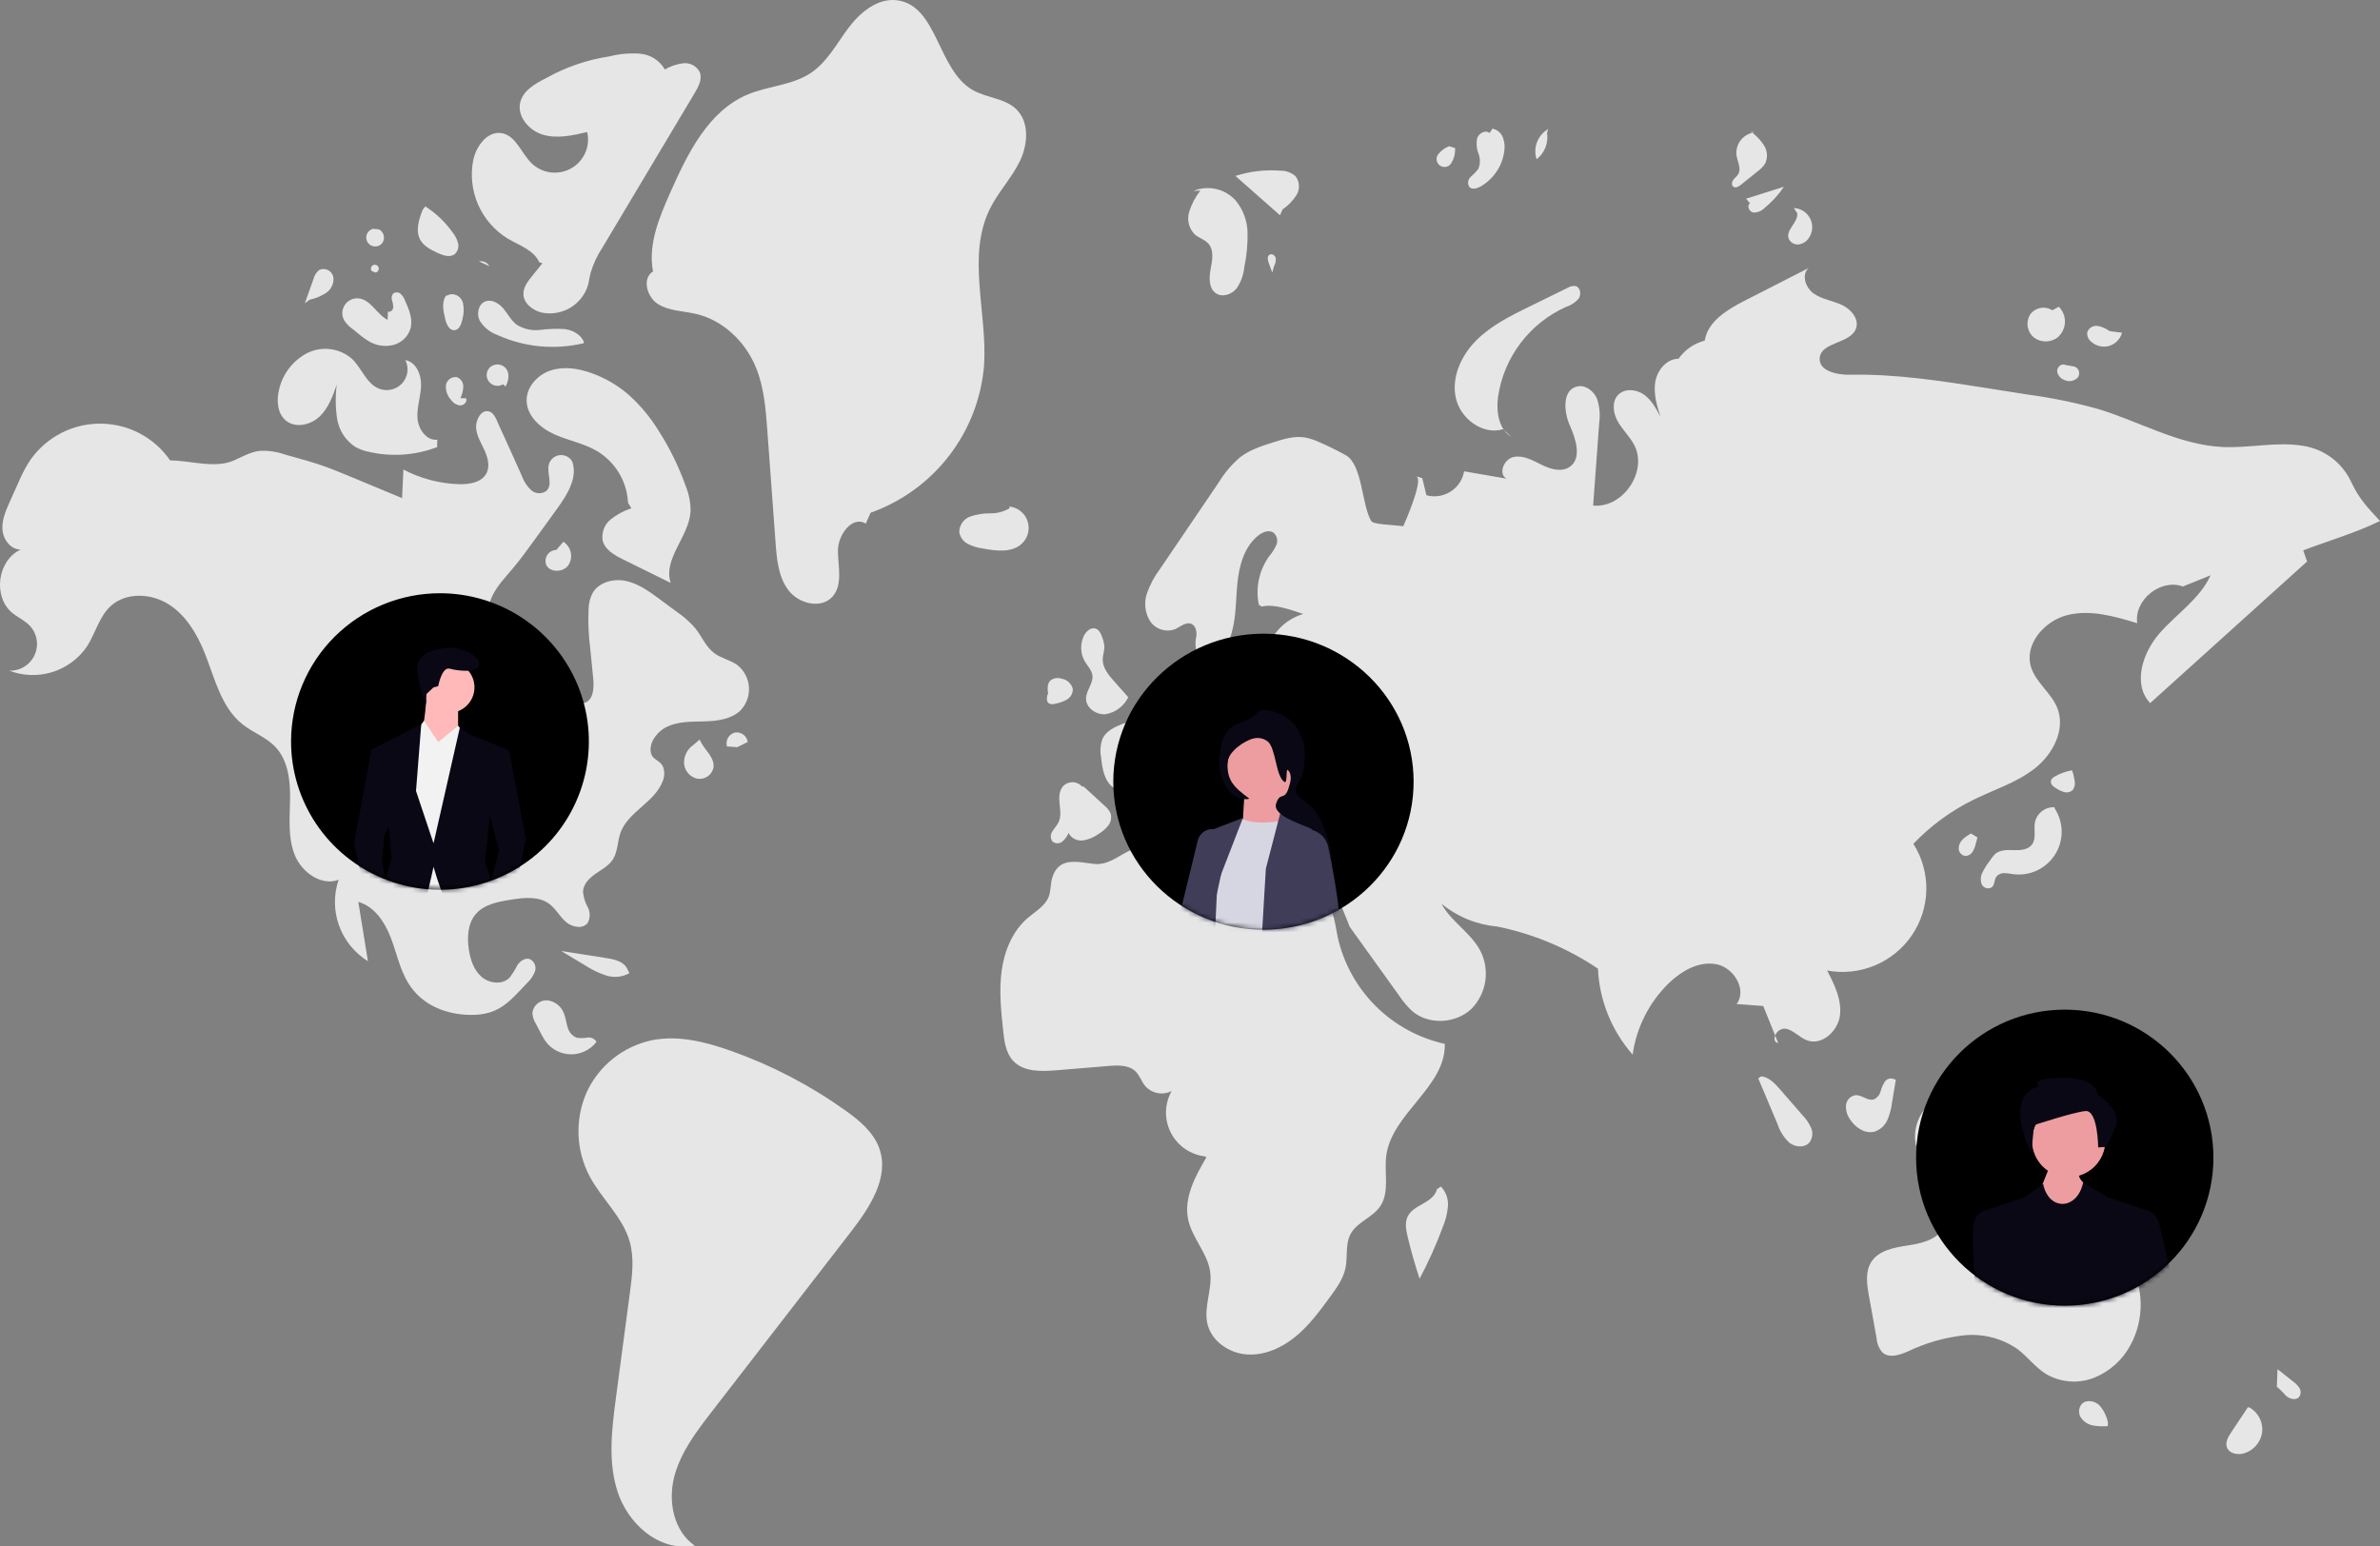<svg width="494" height="321" viewBox="0 0 494 321" fill="none" xmlns="http://www.w3.org/2000/svg">
<rect x="0" y="0" width="494" height="321" fill="#808080" stroke="none"/>
<g clip-path="url(#clip0_50_3)">
<path d="M205.501 43.28C207.229 39.811 209.997 36.932 211.688 33.445C213.379 29.958 213.708 25.29 210.89 22.621C208.498 20.355 204.749 20.323 201.888 18.681C194.598 14.499 194.606 1.215 186.274 0.067C182.221 -0.491 178.554 2.535 176.105 5.798C173.655 9.062 171.703 12.868 168.306 15.138C164.46 17.708 159.488 17.82 155.218 19.605C147.03 23.027 142.737 31.826 139.148 39.914C136.835 45.123 134.47 50.743 135.543 56.337C133.211 57.782 134.25 61.668 136.578 63.119C138.906 64.571 141.829 64.539 144.501 65.167C150.117 66.489 154.719 70.943 156.9 76.263C158.6 80.41 158.947 84.964 159.275 89.431L160.982 112.688C161.235 116.137 161.567 119.802 163.676 122.55C165.785 125.298 170.351 126.45 172.72 123.922C174.985 121.507 173.965 117.682 173.92 114.378C173.874 111.073 176.874 106.959 179.703 108.687L180.701 106.433C187.162 104.13 192.82 100.021 196.998 94.599C201.175 89.177 203.694 82.671 204.254 75.86C204.974 64.888 200.589 53.126 205.501 43.28Z" fill="#E6E6E6"/>
<path d="M212.102 112.843C212.727 112.258 213.17 111.507 213.379 110.678C213.589 109.85 213.556 108.98 213.285 108.169C213.013 107.359 212.515 106.643 211.849 106.106C211.182 105.568 210.375 105.232 209.523 105.136L209.533 105.508C208.317 106.216 206.93 106.578 205.522 106.558C204.118 106.536 202.722 106.756 201.394 107.209C200.734 107.448 200.162 107.88 199.754 108.449C199.345 109.018 199.119 109.696 199.105 110.395C199.182 110.931 199.388 111.441 199.705 111.881C200.022 112.32 200.442 112.677 200.927 112.921C201.901 113.399 202.948 113.716 204.024 113.858C206.802 114.378 210.049 114.772 212.102 112.843Z" fill="#E6E6E6"/>
<path d="M266.215 43.464C267.378 42.677 268.365 41.66 269.115 40.476C269.479 39.877 269.651 39.182 269.611 38.484C269.571 37.785 269.319 37.115 268.89 36.561C268.015 35.806 266.889 35.401 265.73 35.425C262.585 35.191 259.425 35.563 256.421 36.518L265.674 44.681L266.215 43.464Z" fill="#E6E6E6"/>
<path d="M250.789 50.541C252.036 51.911 251.638 54.036 251.283 55.852C250.928 57.667 250.885 59.935 252.456 60.925C253.813 61.785 255.722 61.083 256.714 59.823C257.602 58.48 258.143 56.939 258.29 55.337C258.779 53.008 258.999 50.631 258.948 48.252C258.889 45.856 258.039 43.546 256.531 41.678C255.461 40.462 254.035 39.611 252.454 39.243C250.873 38.875 249.216 39.01 247.715 39.627L249.148 39.556C248.106 40.888 247.316 42.398 246.817 44.011C246.578 44.821 246.561 45.681 246.768 46.5C246.975 47.319 247.399 48.068 247.995 48.669C248.848 49.401 250.032 49.709 250.789 50.541Z" fill="#E6E6E6"/>
<path d="M321.106 27.561L321.36 26.78C320.294 27.393 319.472 28.353 319.032 29.498C318.592 30.643 318.561 31.904 318.943 33.069C319.763 32.425 320.395 31.576 320.776 30.607C321.156 29.639 321.27 28.588 321.106 27.561Z" fill="#E6E6E6"/>
<path d="M307.253 38.743C308.61 37.978 309.768 36.907 310.635 35.616C311.501 34.325 312.051 32.849 312.242 31.308C312.388 30.35 312.277 29.371 311.919 28.47C311.735 28.022 311.442 27.627 311.068 27.319C310.694 27.011 310.248 26.8 309.772 26.705L309.192 27.614C308.36 26.901 306.962 27.634 306.612 28.671C306.386 29.747 306.48 30.865 306.882 31.889C307.284 32.919 307.266 34.064 306.832 35.081C306.364 35.679 305.838 36.23 305.261 36.724C304.979 36.98 304.795 37.325 304.74 37.7C304.686 38.075 304.764 38.458 304.961 38.783C305.505 39.405 306.528 39.144 307.253 38.743Z" fill="#E6E6E6"/>
<path d="M301.348 33.661C301.846 32.771 302.081 31.76 302.027 30.742L300.757 30.346C299.945 30.673 299.225 31.192 298.659 31.857C298.487 32.028 298.355 32.236 298.273 32.464C298.191 32.692 298.16 32.936 298.184 33.177C298.207 33.419 298.284 33.652 298.409 33.86C298.534 34.069 298.703 34.247 298.905 34.383C299.107 34.518 299.337 34.608 299.577 34.644C299.818 34.681 300.064 34.664 300.298 34.596C300.531 34.527 300.747 34.407 300.928 34.245C301.11 34.084 301.254 33.884 301.349 33.661H301.348Z" fill="#E6E6E6"/>
<path d="M363.382 27.268C363.497 27.364 363.611 27.462 363.726 27.559C363.827 27.538 363.923 27.498 364.026 27.487L363.382 27.268Z" fill="#E6E6E6"/>
<path d="M361.348 38.358L364.844 35.543C365.463 35.106 365.991 34.554 366.397 33.917C366.675 33.313 366.795 32.65 366.746 31.988C366.697 31.326 366.48 30.687 366.116 30.131C365.471 29.145 364.663 28.276 363.726 27.559C362.697 27.801 361.793 28.411 361.185 29.273C360.577 30.134 360.308 31.188 360.428 32.234C360.639 33.565 361.477 34.988 360.793 36.15C360.526 36.602 360.067 36.91 359.76 37.336C359.453 37.761 359.353 38.442 359.775 38.753C360.244 39.101 360.894 38.724 361.348 38.358Z" fill="#E6E6E6"/>
<path d="M363.897 44.103C364.33 44.127 364.763 44.057 365.167 43.899C365.571 43.741 365.936 43.498 366.237 43.187C367.794 41.916 369.157 40.425 370.282 38.763L362.419 41.242L363.236 42.194C362.507 42.666 363.046 43.941 363.897 44.103Z" fill="#E6E6E6"/>
<path d="M371.245 49.477C371.405 49.884 371.695 50.228 372.07 50.456C372.444 50.683 372.884 50.783 373.32 50.739C373.755 50.681 374.173 50.529 374.542 50.293C374.912 50.058 375.225 49.744 375.46 49.375C375.859 48.79 376.093 48.109 376.139 47.404C376.185 46.698 376.041 45.993 375.721 45.362C375.401 44.73 374.918 44.195 374.321 43.812C373.725 43.429 373.036 43.212 372.326 43.182L373.05 44.283C373.235 46.163 370.668 47.678 371.245 49.477Z" fill="#E6E6E6"/>
<path d="M422.166 70.063C422.875 70.59 423.737 70.873 424.621 70.871C425.506 70.869 426.366 70.581 427.072 70.051C427.531 69.662 427.903 69.182 428.166 68.642C428.43 68.103 428.578 67.515 428.603 66.916C428.627 66.316 428.527 65.718 428.309 65.159C428.091 64.6 427.759 64.092 427.334 63.666L425.995 64.41C425.252 63.935 424.353 63.765 423.487 63.937C422.622 64.108 421.856 64.607 421.352 65.328C420.9 66.085 420.734 66.977 420.883 67.845C421.032 68.713 421.487 69.499 422.166 70.063Z" fill="#E6E6E6"/>
<path d="M437.737 71.818C438.389 71.629 438.982 71.277 439.458 70.795C439.934 70.314 440.279 69.718 440.458 69.066L437.854 68.725C437.13 68.181 436.287 67.814 435.393 67.655C434.945 67.588 434.488 67.677 434.098 67.906C433.708 68.135 433.408 68.491 433.25 68.913C433.195 69.273 433.233 69.64 433.361 69.981C433.488 70.322 433.702 70.624 433.98 70.859C434.471 71.326 435.075 71.659 435.733 71.827C436.39 71.995 437.08 71.992 437.737 71.818V71.818Z" fill="#E6E6E6"/>
<path d="M426.987 77.002C427.032 77.424 427.198 77.824 427.464 78.155C427.729 78.487 428.084 78.736 428.487 78.874C428.927 79.082 429.42 79.154 429.901 79.08C430.382 79.005 430.83 78.789 431.186 78.458C431.344 78.282 431.456 78.07 431.515 77.842C431.573 77.613 431.576 77.374 431.523 77.144C431.471 76.914 431.363 76.699 431.211 76.519C431.058 76.338 430.864 76.197 430.646 76.106L428.694 75.752C427.938 75.36 426.974 76.154 426.987 77.002Z" fill="#E6E6E6"/>
<path d="M313.709 90.667L312.198 89.293C312.6 89.851 313.115 90.319 313.709 90.667Z" fill="#E6E6E6"/>
<path d="M302.168 82.578C303.098 86.88 307.751 90.382 311.975 89.092L312.198 89.294C310.853 87.462 310.625 84.747 310.939 82.392C311.523 78.352 313.118 74.522 315.58 71.258C318.041 67.993 321.288 65.398 325.022 63.712C326.045 63.394 326.959 62.801 327.665 61.998C328.266 61.122 328.042 59.618 327.005 59.37C326.442 59.306 325.873 59.436 325.395 59.739L317.545 63.586C313.579 65.529 309.536 67.528 306.422 70.649C303.308 73.771 301.238 78.277 302.168 82.578Z" fill="#E6E6E6"/>
<path d="M175.453 230.484C168.139 225.271 160.128 221.102 151.653 218.101C146.444 216.257 140.847 214.85 135.422 215.897C132.446 216.51 129.657 217.813 127.282 219.701C124.906 221.589 123.012 224.008 121.752 226.762C120.539 229.536 119.968 232.546 120.082 235.569C120.197 238.593 120.994 241.552 122.414 244.227C124.916 248.896 129.251 252.615 130.7 257.707C131.677 261.14 131.214 264.796 130.743 268.333L127.861 290.021C126.987 296.603 126.133 303.452 128.227 309.755C130.321 316.058 136.292 321.614 142.927 320.946L144.241 320.848C139.853 317.877 138.625 311.725 139.929 306.604C141.233 301.483 144.552 297.141 147.79 292.954L176.616 255.685C180.504 250.659 184.615 244.447 182.54 238.448C181.361 235.038 178.398 232.584 175.453 230.484Z" fill="#E6E6E6"/>
<path d="M109.969 199.08C108.996 198.752 107.968 199.481 107.396 200.331C106.934 201.243 106.39 202.113 105.773 202.929C104.276 204.465 101.548 204.158 99.934 202.745C98.319 201.332 97.62 199.146 97.306 197.03C96.931 194.49 97.093 191.655 98.777 189.71C100.511 187.708 103.361 187.171 105.983 186.755C108.692 186.325 111.726 185.967 113.944 187.572C115.342 188.583 116.157 190.214 117.451 191.353C118.746 192.491 121.049 192.923 122.024 191.503C122.279 190.999 122.408 190.442 122.4 189.878C122.391 189.314 122.246 188.761 121.977 188.265C121.429 187.277 121.1 186.184 121.01 185.059C121.076 183.498 122.335 182.257 123.623 181.365C124.912 180.472 126.367 179.702 127.212 178.386C128.252 176.766 128.142 174.68 128.786 172.868C130.347 168.483 135.919 166.533 137.541 162.17C137.932 161.253 137.976 160.225 137.665 159.277C136.986 157.54 135.149 157.881 135.037 155.757C134.929 153.726 136.631 151.733 138.361 150.885C140.746 149.718 143.525 149.81 146.183 149.739C148.84 149.668 151.702 149.316 153.65 147.518C154.281 146.87 154.768 146.097 155.078 145.249C155.389 144.401 155.516 143.497 155.451 142.597C155.386 141.697 155.132 140.82 154.703 140.025C154.275 139.229 153.683 138.533 152.966 137.981C151.512 136.982 149.676 136.634 148.262 135.581C146.5 134.269 145.67 132.084 144.295 130.372C143.154 129.068 141.849 127.917 140.411 126.947L136.88 124.339C134.752 122.767 132.539 121.155 129.95 120.595C127.361 120.034 124.278 120.827 122.981 123.128C122.47 124.153 122.19 125.277 122.163 126.422C122.045 129.116 122.158 131.816 122.5 134.491L123.141 140.952C123.333 142.882 123.127 145.427 121.245 145.929C117.069 147.04 118.478 140.89 117.553 139.01C116.133 136.127 109.622 134.743 106.838 133.541C105.099 132.791 103.264 131.963 102.214 130.392C100.907 128.437 101.175 125.776 102.2 123.661C103.226 121.546 104.895 119.824 106.412 118.026C107.958 116.193 109.366 114.249 110.773 112.307L115.666 105.551C117.758 102.663 119.957 99.138 118.769 95.781C118.512 95.332 118.127 94.968 117.662 94.735C117.198 94.503 116.676 94.412 116.16 94.474C115.644 94.536 115.158 94.748 114.763 95.083C114.367 95.419 114.08 95.864 113.937 96.361C113.416 98.174 114.806 100.489 113.477 101.833C113.021 102.198 112.452 102.391 111.867 102.38C111.283 102.369 110.721 102.153 110.28 101.771C109.418 100.98 108.762 99.993 108.366 98.894C106.756 95.33 105.187 91.746 103.534 88.203C103.011 87.082 102.466 85.165 100.88 85.353C99.506 85.517 98.764 87.512 98.811 88.671C98.881 90.356 99.816 91.862 100.531 93.391C101.245 94.919 101.745 96.755 100.963 98.249C99.969 100.141 97.452 100.566 95.308 100.504C91.268 100.382 87.309 99.342 83.735 97.463C83.641 99.44 83.548 101.417 83.455 103.395L74.92 99.838L73.262 99.147C70.862 98.147 68.459 97.145 65.988 96.333C64.585 95.872 63.164 95.473 61.742 95.074L59.15 94.347C57.445 93.745 55.637 93.488 53.831 93.591C51.933 93.828 50.241 94.843 48.485 95.601C44.57 97.294 39.506 95.591 35.31 95.561C33.646 93.142 31.399 91.177 28.774 89.845C26.15 88.514 23.233 87.859 20.289 87.94C17.345 88.021 14.468 88.836 11.922 90.31C9.376 91.784 7.242 93.87 5.715 96.377C4.977 97.648 4.32 98.963 3.748 100.315L2.04 104.125C1.205 105.988 0.351 107.952 0.515 109.985C0.68 112.019 2.243 114.097 4.295 114.079C-0.538 116.257 -1.543 123.88 2.56 127.229C3.696 128.155 5.09 128.762 6.112 129.809C6.884 130.603 7.4 131.608 7.595 132.696C7.789 133.784 7.653 134.905 7.203 135.915C6.754 136.925 6.011 137.778 5.071 138.366C4.131 138.953 3.036 139.247 1.927 139.211C4.79 140.312 7.944 140.415 10.873 139.501C13.802 138.588 16.334 136.712 18.054 134.181C19.808 131.446 20.571 128.029 22.958 125.819C26.119 122.892 31.34 123.119 34.985 125.421C38.631 127.723 40.937 131.641 42.524 135.638C44.602 140.877 45.933 146.862 50.362 150.366C52.503 152.06 55.215 153.013 57.108 154.979C59.804 157.778 60.27 162.004 60.209 165.882C60.149 169.76 59.729 173.783 61.148 177.395C62.567 181.007 66.634 183.978 70.282 182.618C69.237 185.705 69.269 189.053 70.374 192.12C71.478 195.186 73.59 197.792 76.367 199.514L74.373 187.203C77.685 188.132 79.832 191.33 81.071 194.525C82.311 197.72 82.966 201.177 84.763 204.098C87.593 208.698 92.717 210.68 97.929 210.663C103.56 210.644 105.698 207.971 109.408 204.034C110.154 203.362 110.72 202.516 111.055 201.573C111.206 201.097 111.179 200.582 110.98 200.124C110.78 199.666 110.422 199.295 109.969 199.08Z" fill="#E6E6E6"/>
<path d="M125.914 198.875L116.471 197.4L121.421 200.363C122.797 201.275 124.292 201.992 125.865 202.495C126.654 202.743 127.486 202.825 128.308 202.739C129.131 202.653 129.927 202.399 130.647 201.994L130.244 201.227C129.611 199.627 127.618 199.142 125.914 198.875Z" fill="#E6E6E6"/>
<path d="M123.775 216.294L123.797 216.239C123.607 215.925 123.326 215.675 122.992 215.52C122.657 215.366 122.284 215.314 121.92 215.373C121.195 215.502 120.454 215.514 119.725 215.409C119.262 215.228 118.849 214.94 118.521 214.569C118.192 214.197 117.958 213.753 117.838 213.273C117.525 212.336 117.432 211.333 117.076 210.411C116.819 209.682 116.364 209.038 115.763 208.55C115.162 208.061 114.437 207.747 113.668 207.643C112.896 207.581 112.131 207.824 111.538 208.32C110.945 208.815 110.572 209.523 110.499 210.291C110.56 211.081 110.812 211.844 111.234 212.516L112.252 214.467C112.539 215.049 112.869 215.61 113.239 216.144C113.84 216.969 114.626 217.642 115.534 218.111C116.442 218.58 117.448 218.832 118.471 218.847C119.494 218.861 120.506 218.638 121.428 218.195C122.349 217.751 123.153 217.1 123.778 216.293L123.775 216.294Z" fill="#E6E6E6"/>
<path d="M105.394 49.53C107.79 50.937 110.791 51.907 111.93 54.434L112.587 54.645L110.437 57.305C109.552 58.4 108.621 59.621 108.642 61.027C108.67 62.964 110.541 64.424 112.432 64.881C114.449 65.294 116.548 64.947 118.322 63.905C120.097 62.864 121.419 61.204 122.033 59.246C122.258 58.43 122.351 57.583 122.548 56.76C123.122 54.807 123.99 52.952 125.121 51.257L144.213 19.277C145.005 17.949 145.822 16.361 145.226 14.935C144.908 14.332 144.416 13.838 143.813 13.516C143.21 13.194 142.524 13.059 141.843 13.128C140.485 13.293 139.175 13.732 137.993 14.418C137.468 13.5 136.727 12.722 135.834 12.152C134.94 11.582 133.921 11.236 132.864 11.144C130.75 10.982 128.623 11.166 126.569 11.69C121.928 12.387 117.453 13.918 113.362 16.207C111.124 17.334 108.661 18.727 108.011 21.137C107.213 24.104 109.787 27.128 112.751 27.98C115.714 28.833 118.878 28.117 121.878 27.399C122.217 28.847 122.075 30.365 121.475 31.726C120.874 33.087 119.847 34.218 118.546 34.949C117.246 35.68 115.743 35.971 114.262 35.78C112.782 35.589 111.403 34.925 110.333 33.887C108.183 31.803 107.13 28.184 104.178 27.646C101.235 27.11 98.896 30.235 98.246 33.143C97.611 36.274 97.956 39.525 99.234 42.455C100.512 45.386 102.662 47.856 105.394 49.532V49.53Z" fill="#E6E6E6"/>
<path d="M142.304 100.825C140.886 96.848 139.023 93.043 136.749 89.481C135.028 86.663 132.902 84.112 130.44 81.906C128.19 79.971 125.603 78.462 122.807 77.454C120.091 76.477 117.072 75.994 114.329 76.885C111.585 77.776 109.251 80.315 109.307 83.188C109.369 86.364 112.159 88.848 115.069 90.153C117.978 91.459 121.213 92.026 123.955 93.647C125.822 94.774 127.381 96.34 128.497 98.207C129.613 100.075 130.251 102.186 130.355 104.357L131.046 105.495C129.481 106.011 128.02 106.802 126.734 107.83C126.098 108.353 125.611 109.034 125.323 109.805C125.036 110.575 124.958 111.408 125.097 112.218C125.576 114.141 127.548 115.245 129.332 116.125L139.219 121C137.541 116.018 143.035 111.382 143.339 106.136C143.351 104.313 142.999 102.506 142.302 100.82L142.304 100.825Z" fill="#E6E6E6"/>
<path d="M59.435 87.374C61.434 88.92 64.508 88.196 66.339 86.457C68.171 84.717 69.063 82.242 69.895 79.861C69.591 82.217 69.62 84.604 69.981 86.952C70.168 88.126 70.599 89.249 71.245 90.249C71.891 91.248 72.739 92.104 73.734 92.761C74.638 93.253 75.612 93.606 76.623 93.805C81.322 94.87 86.234 94.521 90.733 92.802L90.773 91.27C88.513 91.527 86.803 89.058 86.653 86.798C86.504 84.538 87.328 82.321 87.401 80.057C87.474 77.792 86.377 75.147 84.138 74.745C84.53 75.528 84.673 76.412 84.548 77.278C84.423 78.144 84.036 78.952 83.438 79.594C82.841 80.236 82.061 80.682 81.203 80.871C80.344 81.061 79.448 80.987 78.634 80.657C76.042 79.608 75.102 76.464 73.099 74.52C71.862 73.424 70.326 72.717 68.686 72.487C67.046 72.257 65.375 72.516 63.882 73.229C62.408 73.978 61.115 75.037 60.092 76.332C59.069 77.627 58.341 79.128 57.957 80.731C57.348 83.059 57.528 85.9 59.435 87.374Z" fill="#E6E6E6"/>
<path d="M121.136 71.241L121.228 71.091C120.673 69.487 118.94 68.546 117.251 68.307C115.549 68.195 113.84 68.252 112.149 68.475C110.442 68.695 108.712 68.316 107.256 67.402C106.094 66.537 105.432 65.176 104.502 64.066C103.573 62.955 102.069 62.043 100.719 62.574C99.258 63.148 98.868 65.188 99.577 66.584C100.412 67.923 101.671 68.948 103.156 69.495C108.783 72.066 115.114 72.681 121.133 71.241H121.136Z" fill="#E6E6E6"/>
<path d="M101.93 76.052C101.464 76.393 101.148 76.9 101.048 77.468C100.949 78.036 101.074 78.62 101.396 79.098C101.719 79.577 102.215 79.912 102.78 80.035C103.346 80.159 103.937 80.059 104.431 79.759L104.925 80.243C105.581 79.076 105.85 77.508 105.012 76.461C104.639 76.027 104.119 75.746 103.55 75.67C102.981 75.594 102.405 75.731 101.931 76.052L101.93 76.052Z" fill="#E6E6E6"/>
<path d="M96.161 80.245C96.168 79.828 96.049 79.417 95.817 79.069C95.586 78.72 95.254 78.45 94.865 78.292C94.6 78.247 94.329 78.256 94.068 78.318C93.807 78.38 93.561 78.493 93.345 78.653C93.129 78.812 92.948 79.013 92.812 79.243C92.677 79.474 92.589 79.729 92.555 79.995C92.514 80.535 92.586 81.078 92.765 81.589C92.944 82.101 93.226 82.571 93.595 82.969C93.81 83.29 94.09 83.562 94.418 83.767C94.746 83.972 95.114 84.106 95.497 84.159C96.27 84.184 97.058 83.38 96.744 82.676L95.564 82.653C95.928 81.9 96.131 81.08 96.162 80.245H96.161Z" fill="#E6E6E6"/>
<path d="M73.089 68.215L74.389 69.264C75.139 69.91 75.95 70.483 76.81 70.976C78.314 71.806 80.083 72.021 81.743 71.578C82.563 71.345 83.311 70.91 83.918 70.314C84.525 69.718 84.971 68.979 85.216 68.166C85.734 66.222 84.889 64.204 84.062 62.37C83.873 61.845 83.562 61.372 83.153 60.99C82.945 60.806 82.678 60.698 82.398 60.687C82.119 60.676 81.844 60.761 81.621 60.929C81.459 61.129 81.352 61.368 81.308 61.622C81.265 61.875 81.288 62.136 81.374 62.378C81.552 62.862 81.633 63.375 81.614 63.889C81.531 64.397 80.997 64.876 80.526 64.666L80.45 66.393C78.201 65.259 77.011 62.242 74.507 61.945C73.945 61.878 73.376 61.967 72.861 62.2C72.346 62.434 71.905 62.803 71.587 63.269C71.268 63.735 71.085 64.279 71.056 64.842C71.026 65.404 71.153 65.964 71.422 66.46C71.856 67.148 72.422 67.744 73.088 68.214L73.089 68.215Z" fill="#E6E6E6"/>
<path d="M67.731 60.76C68.251 60.405 68.663 59.913 68.921 59.34C69.178 58.766 69.272 58.133 69.191 57.51C69.129 57.208 69.001 56.924 68.816 56.677C68.63 56.43 68.393 56.227 68.12 56.082C67.847 55.937 67.545 55.853 67.236 55.838C66.927 55.822 66.618 55.874 66.332 55.99C65.689 56.469 65.238 57.159 65.058 57.938L63.279 62.933L64.276 62.211C65.509 61.947 66.681 61.455 67.732 60.76H67.731Z" fill="#E6E6E6"/>
<path d="M79.277 50.541C79.455 50.317 79.582 50.057 79.648 49.78C79.715 49.502 79.719 49.214 79.661 48.934C79.604 48.655 79.485 48.392 79.314 48.163C79.143 47.934 78.924 47.745 78.672 47.61L77.426 47.493C77.142 47.565 76.88 47.701 76.659 47.892C76.438 48.083 76.265 48.322 76.154 48.592C76.043 48.861 75.997 49.152 76.02 49.442C76.043 49.732 76.133 50.013 76.284 50.262C76.436 50.511 76.643 50.721 76.891 50.876C77.139 51.031 77.419 51.125 77.71 51.152C78.001 51.179 78.295 51.138 78.567 51.032C78.839 50.926 79.082 50.757 79.277 50.541Z" fill="#E6E6E6"/>
<path d="M90.743 52.455C91.905 53.008 93.377 53.537 94.389 52.742C94.688 52.472 94.911 52.128 95.035 51.745C95.158 51.362 95.178 50.953 95.093 50.56C94.911 49.775 94.56 49.039 94.065 48.404C92.518 46.192 90.552 44.303 88.278 42.841L87.716 43.568C86.931 45.596 86.173 47.968 87.268 49.851C88.007 51.119 89.414 51.824 90.743 52.455Z" fill="#E6E6E6"/>
<path d="M99.404 54.262L101.578 55.242C101.366 54.872 101.041 54.578 100.65 54.402C100.26 54.226 99.824 54.177 99.404 54.262Z" fill="#E6E6E6"/>
<path d="M93.545 61.074L92.517 61.411C91.644 62.84 92.024 64.668 92.429 66.292C92.686 67.319 93.24 68.581 94.302 68.535C95.335 68.489 95.791 67.244 95.99 66.232C96.299 65.135 96.332 63.978 96.087 62.865C95.947 62.314 95.614 61.831 95.148 61.502C94.682 61.174 94.114 61.022 93.545 61.074Z" fill="#E6E6E6"/>
<path d="M77.161 56.263L77.921 56.57C78.1 56.545 78.265 56.463 78.391 56.335C78.517 56.207 78.597 56.041 78.62 55.863C78.642 55.685 78.604 55.505 78.513 55.351C78.422 55.196 78.282 55.076 78.115 55.008C77.948 54.941 77.764 54.93 77.59 54.978C77.417 55.026 77.264 55.129 77.155 55.272C77.046 55.415 76.988 55.589 76.989 55.768C76.99 55.948 77.051 56.121 77.161 56.263Z" fill="#E6E6E6"/>
<path d="M115.487 114.141C115.119 114.149 114.758 114.245 114.434 114.42C114.111 114.596 113.834 114.845 113.627 115.149C113.42 115.452 113.289 115.8 113.245 116.165C113.201 116.529 113.244 116.898 113.373 117.242C114.119 118.839 116.69 118.849 117.833 117.5C118.125 117.117 118.335 116.677 118.449 116.209C118.562 115.741 118.577 115.255 118.492 114.78C118.408 114.306 118.225 113.855 117.956 113.455C117.687 113.055 117.338 112.714 116.93 112.455L115.487 114.141Z" fill="#E6E6E6"/>
<path d="M152.518 152.058C152.219 152.137 151.939 152.275 151.695 152.464C151.45 152.653 151.247 152.888 151.095 153.157C150.944 153.426 150.849 153.722 150.814 154.028C150.78 154.334 150.808 154.644 150.896 154.939L153.03 155.086L155.199 154.002C155.155 153.697 155.051 153.404 154.891 153.141C154.732 152.877 154.521 152.647 154.271 152.466C154.021 152.284 153.737 152.155 153.436 152.085C153.135 152.014 152.823 152.005 152.518 152.057L152.518 152.058Z" fill="#E6E6E6"/>
<path d="M143.842 154.686C143.231 155.118 142.741 155.697 142.417 156.37C142.093 157.043 141.946 157.786 141.991 158.531C142.06 159.273 142.365 159.975 142.862 160.533C143.358 161.092 144.02 161.479 144.752 161.638C145.491 161.753 146.246 161.584 146.864 161.166C147.483 160.748 147.919 160.112 148.085 159.386C148.446 157.188 146.073 155.577 145.22 153.519L143.842 154.686Z" fill="#E6E6E6"/>
<path d="M226.745 140.168C226.97 141.818 225.476 143.263 225.421 144.928C225.355 146.903 227.514 148.44 229.489 148.246C230.469 148.077 231.397 147.684 232.199 147.097C233.001 146.511 233.655 145.747 234.11 144.866L234.153 144.682L231.267 141.434C230.086 140.104 228.833 138.591 228.879 136.816C228.902 135.941 229.25 135.096 229.229 134.219C229.182 133.589 229.041 132.971 228.81 132.383C228.55 131.609 228.193 130.737 227.419 130.478C226.447 130.151 225.465 131.009 225.001 131.92C224.584 132.761 224.381 133.691 224.411 134.628C224.44 135.565 224.701 136.481 225.171 137.294C225.733 138.241 226.595 139.076 226.745 140.168Z" fill="#E6E6E6"/>
<path d="M217.676 145.974C217.886 146.087 218.119 146.154 218.357 146.169C218.596 146.184 218.835 146.148 219.058 146.063C219.915 145.917 220.739 145.619 221.49 145.183C221.862 144.959 222.168 144.641 222.376 144.261C222.584 143.881 222.687 143.453 222.675 143.02C222.545 142.475 222.256 141.981 221.844 141.6C221.432 141.219 220.915 140.969 220.36 140.88C219.975 140.745 219.562 140.707 219.158 140.768C218.754 140.83 218.372 140.989 218.045 141.232C217.328 141.902 217.413 143.038 217.551 144.007L217.4 144.259C217.27 144.857 217.182 145.601 217.676 145.974Z" fill="#E6E6E6"/>
<path d="M369.094 216.499L368.47 214.954C368.185 215.653 368.291 216.369 369.094 216.499Z" fill="#E6E6E6"/>
<path d="M494 108.135C491.33 105.251 489.695 103.588 488.009 100.013C487.091 98.041 485.697 96.326 483.952 95.021C482.207 93.716 480.164 92.862 478.006 92.534C472.467 91.625 466.806 93.064 461.199 92.776C452.219 92.314 444.12 87.518 435.521 84.902C430.705 83.56 425.802 82.554 420.845 81.891L412.278 80.54C402.916 79.065 393.495 77.59 384.02 77.783C381.288 77.84 377.478 77.022 377.7 74.309C377.972 70.941 384.057 71.383 385.229 68.211C385.954 66.249 384.22 64.189 382.319 63.301C380.418 62.414 378.223 62.147 376.497 60.956C374.772 59.764 373.826 57.003 375.413 55.633L362.225 62.364C358.571 64.229 354.488 66.656 353.842 70.694C351.64 71.273 349.713 72.606 348.399 74.459C345.927 74.472 343.983 76.835 343.575 79.263C343.167 81.692 343.908 84.149 344.642 86.5C343.745 84.789 342.79 83.014 341.212 81.897C339.633 80.781 337.224 80.569 335.877 81.955C334.494 83.378 334.817 85.765 335.795 87.489C336.774 89.213 338.277 90.605 339.2 92.358C342.083 97.836 336.858 105.547 330.678 104.937C331.092 99.281 331.507 93.625 331.922 87.969C332.183 86.229 332.035 84.453 331.49 82.779C330.815 81.16 329.089 79.83 327.371 80.213C324.282 80.9 324.546 85.406 325.828 88.285C327.11 91.166 328.394 95.171 325.771 96.935C324.076 98.074 321.78 97.37 319.952 96.461C318.123 95.552 316.167 94.433 314.168 94.856C312.169 95.279 310.912 98.323 312.678 99.348L303.891 97.828C303.746 98.686 303.422 99.505 302.939 100.231C302.456 100.956 301.826 101.573 301.089 102.042C300.352 102.51 299.524 102.819 298.66 102.949C297.795 103.079 296.913 103.026 296.07 102.796L295.206 99.236L293.92 98.88C295.266 99.253 293.161 104.901 291.273 109.217C288.736 108.921 285.029 108.864 284.608 108.14C282.583 104.674 282.823 96.418 279.301 94.468C277.536 93.49 275.725 92.599 273.87 91.795C272.895 91.333 271.866 90.996 270.806 90.793C268.646 90.454 266.466 91.121 264.38 91.781C261.916 92.56 259.394 93.369 257.353 94.95C255.611 96.455 254.117 98.224 252.927 100.191L240.84 118.002C239.64 119.587 238.695 121.349 238.041 123.225C237.733 124.157 237.63 125.145 237.74 126.121C237.85 127.096 238.171 128.037 238.679 128.878C239.215 129.703 240.014 130.324 240.948 130.641C241.881 130.959 242.895 130.954 243.825 130.629C244.993 130.125 246.163 128.985 247.32 129.511C248.196 129.91 248.415 131.057 248.323 132.012C248.1 132.948 248.083 133.92 248.272 134.862C248.799 136.349 250.826 136.866 252.271 136.223C253.677 135.459 254.73 134.181 255.209 132.659C256.602 129.102 256.46 125.167 256.806 121.364C257.153 117.562 258.197 113.496 261.207 111.131C262.108 110.424 263.433 109.914 264.36 110.586C264.708 110.901 264.948 111.315 265.048 111.772C265.147 112.228 265.101 112.705 264.916 113.134C264.528 113.983 264.022 114.774 263.414 115.484C262.385 116.925 261.665 118.561 261.299 120.291C260.933 122.02 260.928 123.807 261.285 125.538L261.902 125.917C264.247 125.311 267.391 126.397 270.508 127.438C268.246 128.107 266.254 129.471 264.816 131.335C261.214 136.368 258.607 141.13 251.48 141.07C249.79 141.056 248.114 140.723 246.423 140.719C244.716 140.614 243.035 141.172 241.733 142.275C240.451 143.524 240.055 145.427 238.955 146.84C237.514 148.699 235.104 149.455 232.903 150.298C231.295 150.913 229.6 151.747 228.86 153.298C228.396 154.569 228.289 155.943 228.552 157.27C228.799 159.618 229.238 162.288 231.239 163.555C231.987 163.944 232.805 164.181 233.646 164.251C234.487 164.322 235.333 164.226 236.136 163.968C238.217 163.464 240.252 162.515 242.389 162.656C245.745 162.879 248.508 166.086 248.542 169.433C248.559 171.128 248.062 173.072 249.19 174.341C250.251 175.534 252.353 175.321 253.449 174.164C253.959 173.548 254.31 172.817 254.472 172.035C254.633 171.253 254.599 170.444 254.374 169.678C253.908 168.151 253.19 166.713 252.251 165.42C253.368 165.132 254.55 165.237 255.597 165.719C256.644 166.201 257.491 167.029 257.994 168.062C258.74 169.711 258.499 171.612 258.735 173.408C258.971 175.203 260.069 177.192 261.882 177.296C262.475 177.312 263.055 177.122 263.521 176.757C263.988 176.392 264.312 175.877 264.436 175.3C264.455 174.39 264.405 173.48 264.287 172.578C264.349 171.69 264.75 170.859 265.407 170.256C266.065 169.653 266.929 169.323 267.823 169.334C267.271 170.349 267.091 171.523 267.315 172.656C267.538 173.788 268.15 174.808 269.046 175.54C270.426 176.603 272.249 176.84 273.968 177.138C275.687 177.435 277.52 177.904 278.629 179.245C280.476 181.477 278.216 182.483 277.863 184.374C277.431 186.695 279.379 190.123 280.127 192.343L290.438 206.706C291.206 207.871 292.111 208.939 293.134 209.888C296.528 212.79 302.121 212.503 305.375 209.448C306.953 207.859 307.978 205.808 308.299 203.596C308.619 201.384 308.219 199.128 307.157 197.159C305.147 193.514 301.162 191.26 299.196 187.589C302.471 190.288 306.492 191.935 310.726 192.31C318.219 193.826 325.337 196.798 331.674 201.057C331.972 207.649 334.512 213.944 338.877 218.909C339.662 213.283 342.296 208.075 346.368 204.097C349.017 201.525 352.635 199.452 356.268 200.144C359.901 200.836 362.657 205.448 360.46 208.411L365.984 208.82L368.461 214.953C368.608 214.523 368.889 214.152 369.264 213.893C369.638 213.634 370.086 213.502 370.541 213.515C372.265 213.774 373.474 215.37 375.114 215.96C378.204 217.072 381.509 213.994 381.909 210.745C382.308 207.497 380.756 204.362 379.249 201.455C382.58 202.07 386.017 201.704 389.142 200.402C392.267 199.101 394.942 196.921 396.842 194.129C398.741 191.337 399.781 188.054 399.836 184.682C399.89 181.31 398.955 177.996 397.146 175.145C400.73 171.398 404.947 168.307 409.605 166.013C413.916 163.892 418.631 162.437 422.398 159.462C426.166 156.488 428.808 151.323 426.995 146.889C425.715 143.755 422.504 141.631 421.543 138.387C420.152 133.691 424.378 128.834 429.152 127.661C433.925 126.488 438.91 127.93 443.613 129.361C442.89 124.543 448.499 120.027 453.079 121.738L458.834 119.418C456.613 124.299 451.792 127.406 448.249 131.441C444.706 135.476 442.595 142.048 446.297 145.942L462.213 131.579L478.861 116.555L478.066 114.23C483.324 112.244 488.978 110.601 494 108.135Z" fill="#E6E6E6"/>
<path d="M218.434 172.572C218.219 172.879 218.106 173.244 218.108 173.618C218.109 173.992 218.227 174.356 218.444 174.661C218.729 174.902 219.089 175.036 219.463 175.041C219.837 175.046 220.201 174.922 220.492 174.688C221.062 174.204 221.506 173.591 221.788 172.9C222.064 173.431 222.497 173.865 223.029 174.142C223.56 174.419 224.165 174.527 224.76 174.45C225.949 174.272 227.075 173.804 228.039 173.089C228.803 172.642 229.478 172.059 230.03 171.368C230.302 171.021 230.49 170.614 230.577 170.181C230.664 169.749 230.648 169.302 230.53 168.876C230.243 168.223 229.798 167.652 229.234 167.213L225.023 163.342L224.547 163.2C224.299 162.938 224.001 162.728 223.67 162.583C223.339 162.439 222.982 162.362 222.62 162.358C222.259 162.354 221.9 162.423 221.566 162.561C221.232 162.699 220.929 162.902 220.676 163.159C219.804 164.131 219.801 165.583 219.936 166.878C220.071 168.174 220.276 169.555 219.697 170.723C219.367 171.392 218.804 171.922 218.434 172.572Z" fill="#E6E6E6"/>
<path d="M299.884 216.676C294.429 215.466 289.435 212.727 285.493 208.782C281.551 204.837 278.826 199.851 277.639 194.413C277.122 191.847 276.888 189.044 275.171 187.059C273.511 185.139 270.799 184.445 268.254 184.445C265.709 184.445 263.2 185.029 260.663 185.187C256.22 185.462 251.516 184.294 248.341 181.192C246.837 179.723 245.699 177.857 243.943 176.698C241.582 175.14 238.45 175.141 235.763 176.022C232.767 177.005 230.369 179.695 227.093 179.324C223.687 178.939 219.738 177.74 218.403 182.207C218.018 183.493 218.149 184.903 217.662 186.154C216.912 188.083 214.919 189.169 213.342 190.517C210.168 193.23 208.48 197.352 207.911 201.479C207.342 205.605 207.783 209.797 208.22 213.939C208.457 216.173 208.77 218.577 210.311 220.219C212.46 222.506 216.066 222.418 219.198 222.16L230.122 221.261C232.085 221.1 234.322 221.032 235.72 222.413C236.557 223.242 236.912 224.441 237.648 225.359C238.31 226.14 239.217 226.675 240.223 226.877C241.23 227.079 242.275 226.936 243.189 226.471C242.449 227.784 242.047 229.259 242.016 230.764C241.986 232.27 242.329 233.759 243.016 235.101C243.702 236.443 244.71 237.596 245.95 238.457C247.191 239.318 248.625 239.862 250.127 240.039L250.408 240.215C248.076 244.191 245.656 248.655 246.624 253.157C247.453 257.017 250.664 260.112 251.191 264.025C251.673 267.614 249.791 271.286 250.624 274.812C251.467 278.382 255.088 280.871 258.762 281.137C262.436 281.403 266.044 279.78 268.891 277.45C271.738 275.12 273.938 272.122 276.106 269.155C277.444 267.324 278.818 265.419 279.277 263.201C279.767 260.84 279.2 258.223 280.352 256.106C281.682 253.662 284.837 252.746 286.429 250.464C288.492 247.508 287.277 243.484 287.733 239.914C288.869 231.084 300.141 225.577 299.884 216.676Z" fill="#E6E6E6"/>
<path d="M298.256 246.837C297.947 248.216 296.651 249.124 295.417 249.819C294.183 250.513 292.821 251.214 292.191 252.48C291.546 253.777 291.841 255.323 292.178 256.731C292.88 259.66 293.707 262.555 294.658 265.417C296.503 261.946 298.114 258.357 299.48 254.674C300.058 253.302 300.415 251.849 300.537 250.366C300.594 249.624 300.494 248.879 300.243 248.178C299.993 247.477 299.597 246.836 299.083 246.296L298.256 246.837Z" fill="#E6E6E6"/>
<path d="M374.123 231.471L369.476 226.13C368.416 224.912 367.208 223.61 365.603 223.408L364.942 223.829L368.971 233.382C369.447 234.836 370.284 236.146 371.405 237.191C372.607 238.132 374.557 238.313 375.559 237.163C375.883 236.732 376.087 236.224 376.15 235.69C376.214 235.156 376.136 234.615 375.924 234.12C375.486 233.138 374.876 232.24 374.123 231.471L374.123 231.471Z" fill="#E6E6E6"/>
<path d="M389.134 234.881C389.72 234.679 390.256 234.357 390.71 233.936C391.163 233.515 391.524 233.005 391.767 232.437C392.248 231.301 392.565 230.103 392.709 228.878L393.504 224.095L393.157 224.007C392.821 223.846 392.437 223.812 392.078 223.912C391.718 224.011 391.407 224.237 391.202 224.547C390.811 225.18 390.516 225.867 390.325 226.585C390.227 226.944 390.049 227.276 389.804 227.557C389.558 227.837 389.253 228.059 388.909 228.205C387.666 228.579 386.488 227.267 385.191 227.318C384.666 227.385 384.18 227.626 383.811 228.003C383.442 228.38 383.213 228.87 383.16 229.394C383.084 230.451 383.385 231.501 384.009 232.359C385.116 234.069 387.17 235.444 389.134 234.881Z" fill="#E6E6E6"/>
<path d="M397.699 237.904L401.27 228.542C399.823 229.587 398.715 231.029 398.08 232.692C397.446 234.356 397.314 236.167 397.699 237.904Z" fill="#E6E6E6"/>
<path d="M415.919 230.36L415.197 230.39C414.874 231.026 414.703 231.727 414.696 232.439C414.689 233.151 414.847 233.855 415.157 234.496C415.791 235.775 416.713 236.891 417.851 237.756C419.614 239.206 421.627 240.325 423.792 241.059C426.966 241.982 430.249 242.485 433.555 242.557L439.225 242.926C440.125 242.987 441.29 242.87 441.54 242.008C441.746 241.295 441.137 240.625 440.567 240.146C435.566 235.957 429.505 233.218 423.045 232.228C420.594 231.855 417.996 231.702 415.919 230.36Z" fill="#E6E6E6"/>
<path d="M436.092 255.203L432.015 251.266C430.693 249.99 428.712 248.637 427.197 249.679C426.326 250.278 426.058 251.447 425.32 252.202C424.871 252.603 424.328 252.886 423.74 253.026C423.153 253.165 422.541 253.157 421.958 253.001C420.797 252.676 419.699 252.158 418.712 251.469L415.339 249.385L411.848 247.228L409.222 249.769C409.336 248.519 407.661 247.706 406.501 248.2C405.95 248.508 405.476 248.936 405.114 249.451C404.751 249.967 404.511 250.557 404.409 251.178C404.216 252.419 403.879 253.634 403.405 254.798C402.071 257.341 398.834 258.093 395.985 258.519C393.136 258.945 389.91 259.545 388.385 261.978C387.115 264.006 387.496 266.607 387.92 268.958L389.524 277.852C389.6 278.93 390.034 279.951 390.758 280.756C392.169 281.995 394.353 281.242 396.075 280.486C399.673 278.763 403.534 277.649 407.5 277.19C411.501 276.744 415.527 277.771 418.819 280.078C420.861 281.626 422.417 283.768 424.58 285.142C426.071 286.035 427.746 286.577 429.479 286.727C431.211 286.878 432.955 286.633 434.578 286.01C437.831 284.721 440.522 282.331 442.18 279.261C443.652 276.554 444.391 273.512 444.323 270.434C444.256 267.357 443.385 264.35 441.796 261.709C440.174 259.313 438.257 257.127 436.092 255.203Z" fill="#E6E6E6"/>
<path d="M432.084 291.44C431.758 291.835 431.567 292.323 431.54 292.833C431.513 293.343 431.65 293.848 431.932 294.275C432.524 295.12 433.427 295.699 434.445 295.885C435.453 296.065 436.48 296.112 437.5 296.025L437.531 295.266C437.259 293.934 436.642 292.696 435.742 291.675C434.757 290.744 433.017 290.457 432.084 291.44Z" fill="#E6E6E6"/>
<path d="M467.085 292.255L466.598 292.077L463.119 297.3C462.495 298.236 461.843 299.361 462.224 300.419C462.674 301.671 464.34 302.038 465.634 301.709C466.621 301.442 467.511 300.9 468.2 300.147C468.888 299.394 469.347 298.461 469.522 297.457C469.666 296.448 469.512 295.419 469.079 294.496C468.647 293.572 467.954 292.793 467.085 292.255Z" fill="#E6E6E6"/>
<path d="M475.929 286.729L472.728 284.194C472.686 285.37 472.644 286.545 472.599 287.721H472.479C473.217 288.366 473.914 289.056 474.566 289.787C475.316 290.422 476.573 290.709 477.214 289.972C477.405 289.706 477.514 289.389 477.526 289.062C477.539 288.735 477.454 288.411 477.283 288.131C476.93 287.578 476.47 287.101 475.929 286.729Z" fill="#E6E6E6"/>
<path d="M418.082 176.467C416.738 176.425 415.251 176.344 414.21 177.19C413.867 177.495 413.567 177.844 413.316 178.228L412.949 178.74C412.4 179.456 411.921 180.222 411.519 181.03C411.309 181.408 411.182 181.827 411.149 182.258C411.115 182.689 411.175 183.122 411.324 183.528C411.41 183.722 411.538 183.895 411.698 184.035C411.859 184.174 412.048 184.277 412.253 184.336C412.458 184.394 412.673 184.407 412.884 184.374C413.094 184.341 413.295 184.262 413.471 184.143C414.045 183.613 413.911 182.652 414.346 182.004C414.537 181.759 414.782 181.563 415.063 181.429C415.344 181.295 415.652 181.228 415.963 181.234C416.583 181.249 417.2 181.319 417.809 181.441C419.493 181.671 421.208 181.416 422.751 180.706C424.295 179.997 425.602 178.862 426.519 177.437C427.435 176.011 427.923 174.354 427.924 172.661C427.925 170.969 427.44 169.311 426.525 167.884L426.417 167.556C425.487 167.52 424.574 167.811 423.836 168.377C423.099 168.942 422.585 169.748 422.382 170.653C422.082 172.211 422.719 174.022 421.77 175.297C420.97 176.37 419.425 176.509 418.082 176.467Z" fill="#E6E6E6"/>
<path d="M430.108 159.943L429.903 159.925C428.702 160.144 427.548 160.572 426.496 161.189C426.151 161.349 425.875 161.627 425.72 161.973C425.674 162.157 425.675 162.349 425.722 162.532C425.769 162.715 425.862 162.884 425.991 163.023C426.252 163.297 426.557 163.525 426.894 163.699C427.396 164.032 427.951 164.28 428.536 164.43C428.829 164.502 429.136 164.501 429.428 164.426C429.721 164.35 429.99 164.204 430.212 164C430.42 163.715 430.563 163.389 430.631 163.044C430.699 162.699 430.69 162.343 430.605 162.001C430.509 161.3 430.343 160.611 430.108 159.943H430.108Z" fill="#E6E6E6"/>
<path d="M409.4 176.864C409.722 176.352 409.95 175.787 410.074 175.197L410.45 173.82L409.111 173.01C408.471 173.342 407.881 173.761 407.358 174.255C407.098 174.504 406.892 174.803 406.754 175.135C406.616 175.467 406.548 175.824 406.555 176.183C406.574 176.542 406.714 176.885 406.952 177.154C407.191 177.424 407.515 177.606 407.87 177.669C408.173 177.678 408.474 177.609 408.742 177.468C409.011 177.327 409.238 177.119 409.402 176.865L409.4 176.864Z" fill="#E6E6E6"/>
<path d="M263.503 52.866C262.973 53.194 263.123 53.989 263.338 54.572L264.078 56.581L264.423 55.281C264.726 54.777 264.86 54.19 264.805 53.604C264.685 53.032 264.001 52.559 263.503 52.866Z" fill="#E6E6E6"/>
<path d="M428.567 271.019C445.609 271.019 459.424 257.264 459.424 240.296C459.424 223.328 445.609 209.572 428.567 209.572C411.525 209.572 397.709 223.328 397.709 240.296C397.709 257.264 411.525 271.019 428.567 271.019Z" fill="black"/>
<mask id="mask0_50_3" style="mask-type:luminance" maskUnits="userSpaceOnUse" x="397" y="209" width="63" height="63">
<path d="M428.567 271.019C445.609 271.019 459.424 257.264 459.424 240.296C459.424 223.328 445.609 209.572 428.567 209.572C411.525 209.572 397.709 223.328 397.709 240.296C397.709 257.264 411.525 271.019 428.567 271.019Z" fill="white"/>
</mask>
<g mask="url(#mask0_50_3)">
<path d="M436.661 238.986C437.074 237.646 437.105 236.218 436.752 234.862C436.399 233.505 435.675 232.272 434.661 231.301C433.647 230.329 432.382 229.656 431.007 229.356C429.632 229.057 428.201 229.143 426.872 229.605C425.543 230.066 424.368 230.886 423.479 231.972C422.589 233.058 422.02 234.368 421.833 235.757C421.646 237.146 421.85 238.56 422.421 239.841C422.992 241.121 423.909 242.219 425.069 243.013L420.422 254.612L443.256 252.686C443.256 252.686 431.684 246.503 431.539 244.033C432.745 243.679 433.844 243.032 434.738 242.152C435.632 241.271 436.293 240.183 436.661 238.986Z" fill="#ED9DA0"/>
<path d="M443.287 251.955L445.234 251.059C445.935 251.192 446.582 251.526 447.095 252.021C447.608 252.515 447.965 253.147 448.122 253.84C448.785 256.34 451.815 269.728 451.815 269.728C452.33 270.273 452.675 270.955 452.809 271.691C452.944 272.427 452.862 273.186 452.573 273.877C452.573 273.877 452.927 276.541 451.815 276.941C450.703 277.342 443.253 283.068 443.253 283.068L443.287 251.955Z" fill="#090814"/>
<path d="M437.421 248.466L432.388 245.414C431.227 251.166 425.238 251.482 424.077 245.731L420.375 248.467L412.562 251.06L413.698 281.221L429.558 281.175V281.221H444.098L445.234 251.06L437.421 248.466Z" fill="#090814"/>
<path d="M414.511 251.955L412.563 251.059C411.862 251.192 411.216 251.526 410.702 252.021C410.189 252.515 409.832 253.147 409.675 253.84C409.012 256.34 410.244 270.789 410.244 270.789C409.729 271.335 409.384 272.016 409.249 272.752C409.115 273.488 409.197 274.248 409.486 274.938C409.486 274.938 409.131 277.602 410.244 278.003C411.356 278.403 414.511 278.581 414.511 278.581L414.511 251.955Z" fill="#090814"/>
<path d="M422.198 233.545L421.62 239.416C421.62 239.416 415.554 227.697 423.096 225.53C423.096 225.53 422.361 224.54 423.427 224.21C424.493 223.881 434.601 222.3 435.406 227.227C435.406 227.227 440.687 230.484 439.089 233.972L437.206 238.07L435.502 238.164C435.502 238.164 435.453 230.36 432.848 230.621C430.242 230.881 422.198 233.545 422.198 233.545Z" fill="#090814"/>
</g>
<path d="M262.246 192.982C279.458 192.982 293.412 179.226 293.412 162.258C293.412 145.29 279.458 131.535 262.246 131.535C245.034 131.535 231.08 145.29 231.08 162.258C231.08 179.226 245.034 192.982 262.246 192.982Z" fill="black"/>
<mask id="mask1_50_3" style="mask-type:luminance" maskUnits="userSpaceOnUse" x="231" y="131" width="63" height="62">
<path d="M262.246 192.982C279.458 192.982 293.412 179.226 293.412 162.258C293.412 145.29 279.458 131.535 262.246 131.535C245.034 131.535 231.08 145.29 231.08 162.258C231.08 179.226 245.034 192.982 262.246 192.982Z" fill="white"/>
</mask>
<g mask="url(#mask1_50_3)">
<path d="M258.257 165.625L257.949 170.634L267.344 171.108L264.434 164.508L258.257 165.625Z" fill="#ED9DA0"/>
<path d="M257.708 169.885C260.225 171.202 264.254 170.842 268.816 169.885L269.53 206.981C269.53 206.981 254.656 211.778 249.746 205.567L252.927 173.828L257.707 169.888L257.708 169.885Z" fill="#D6D6E3"/>
<path d="M265.952 167.956L272.725 171.95C273.972 172.685 274.937 173.813 275.469 175.155C276.001 176.497 276.069 177.978 275.662 179.363L270.428 197.162C270.428 197.162 278.951 211.742 276.182 213.028C269.958 215.916 260.67 215.215 260.67 215.215L262.746 180.307L265.955 167.956H265.952Z" fill="#3F3D58"/>
<path d="M258.002 169.753L250.344 172.715L248.535 194.713L243.469 212.433C252.048 215.551 251.245 214.099 251.245 214.099L252.665 183.523L257.998 169.759L258.002 169.753Z" fill="#3F3D58"/>
<path d="M246.817 212.056L246.843 211.933L254.671 175.884C254.762 175.487 254.774 175.077 254.706 174.675C254.638 174.274 254.492 173.89 254.275 173.545C254.058 173.2 253.775 172.901 253.442 172.665C253.109 172.429 252.732 172.26 252.334 172.169C251.935 172.078 251.523 172.066 251.12 172.134C250.717 172.201 250.331 172.347 249.984 172.563C249.638 172.779 249.338 173.061 249.1 173.393C248.863 173.724 248.694 174.099 248.603 174.496L240.003 209.692L246.815 212.058L246.817 212.056Z" fill="#3F3D58"/>
<path d="M262.333 166.955C266.542 166.955 269.955 163.558 269.955 159.367C269.955 155.176 266.542 151.778 262.333 151.778C258.124 151.778 254.711 155.176 254.711 159.367C254.711 163.558 258.124 166.955 262.333 166.955Z" fill="#ED9DA0"/>
<path d="M258.707 149.535C257.029 150.122 256.068 150.456 255.19 151.302C253.703 152.728 253.458 154.633 253.23 156.402C252.889 158.148 253.03 159.953 253.637 161.625C253.915 162.323 255.264 165.435 257.845 165.827C258.351 165.905 259.542 165.925 259.199 165.672C256.024 163.337 254.669 161.93 254.78 158.334C254.85 156.099 258.279 153.686 260.315 153.253C260.804 153.153 261.309 153.16 261.796 153.273C262.282 153.386 262.738 153.602 263.133 153.906C264.844 155.306 264.771 161.09 266.576 162.299C267.316 162.797 266.823 159.296 267.347 159.864C268.379 160.984 267.717 162.698 267.532 163.353C266.652 166.451 265.731 164.16 264.873 166.806C263.947 169.663 272.08 171.587 272.356 172.224C272.837 173.334 265.959 178.599 267.847 179.513C270.244 180.672 272.133 179.162 273.247 180.456C273.869 181.18 273.532 181.946 274.657 184.197C275.025 184.935 275.209 185.3 275.371 185.287C276.14 185.225 277.386 179.094 275.371 173.385C274.525 170.989 273.697 168.642 271.479 166.806C270.306 165.835 269.319 165.486 269.04 164.353C268.64 162.733 270.302 162.043 270.635 159.488C270.863 157.741 271.022 155.242 270.402 153.641C269.817 152.128 269.309 150.814 267.98 149.625C267.66 149.34 265.083 147.396 262.35 147.341C261.093 147.316 260.167 149.023 258.709 149.534L258.707 149.535Z" fill="#090814"/>
<path d="M270.504 172.176C271.669 172.012 272.853 172.295 273.816 172.967C274.779 173.64 275.449 174.651 275.692 175.798C277.444 184.093 280.59 201.771 275.65 202.066C271.397 202.246 267.138 201.857 262.989 200.909L264.539 192.034L269.578 191.519L266.615 177.717C266.482 177.097 266.479 176.456 266.605 175.835C266.731 175.213 266.984 174.624 267.349 174.105C267.714 173.585 268.182 173.145 268.725 172.813C269.267 172.482 269.873 172.265 270.503 172.176H270.504Z" fill="#3F3D58"/>
</g>
<path d="M91.322 123.139C97.434 123.139 103.41 124.944 108.492 128.325C113.575 131.706 117.536 136.512 119.875 142.135C122.215 147.758 122.827 153.945 121.634 159.915C120.442 165.884 117.498 171.367 113.176 175.671C108.853 179.974 103.346 182.905 97.351 184.093C91.356 185.28 85.141 184.671 79.494 182.341C73.847 180.012 69.02 176.068 65.624 171.008C62.227 165.947 60.415 159.998 60.415 153.911C60.415 145.75 63.671 137.923 69.467 132.152C75.263 126.381 83.124 123.139 91.322 123.139Z" fill="black"/>
<mask id="mask2_50_3" style="mask-type:luminance" maskUnits="userSpaceOnUse" x="60" y="123" width="63" height="62">
<path d="M91.26 184.562C108.296 184.562 122.106 170.812 122.106 153.851C122.106 136.889 108.296 123.139 91.26 123.139C74.225 123.139 60.415 136.889 60.415 153.851C60.415 170.812 74.225 184.562 91.26 184.562Z" fill="white"/>
</mask>
<g mask="url(#mask2_50_3)">
<path d="M93.143 147.987C96.092 147.987 98.483 145.606 98.483 142.67C98.483 139.733 96.092 137.352 93.143 137.352C90.193 137.352 87.802 139.733 87.802 142.67C87.802 145.606 90.193 147.987 93.143 147.987Z" fill="#FFB9B9"/>
<path d="M88.53 143.878C88.53 143.878 88.287 151.372 87.074 152.338C85.86 153.305 91.444 157.414 91.444 157.414L95.085 151.613V146.296L88.53 143.878Z" fill="#FFB9B9"/>
<path d="M90.958 154.031L88.01 149.6L86.344 151.855L83.916 158.624L85.859 184.971L97.269 185.213L98.725 154.998L95.084 150.647L90.958 154.031Z" fill="#F2F2F2"/>
<path d="M103.339 155.723L105.281 155.481C105.281 155.481 105.766 155.723 106.01 157.415C106.253 159.107 109.164 174.094 109.164 174.094L105.28 192.467L100.91 186.666L103.582 176.514L100.911 166.358L103.339 155.723Z" fill="#090814"/>
<path d="M78.576 155.481H77.12L73.479 175.061L76.877 190.29L80.276 184.73L79.305 178.687L79.79 173.369L81.489 170.227L78.576 155.481Z" fill="#090814"/>
<path d="M89.987 142.672L90.959 142.429C90.959 142.429 91.687 138.319 93.386 138.804C95.086 139.289 99.456 139.771 99.456 137.837C99.456 135.903 95.328 134.212 92.901 134.452C90.475 134.693 86.346 135.421 86.589 139.046C86.823 141.508 87.433 143.92 88.398 146.199L88.526 144.049L89.987 142.672Z" fill="#090814"/>
<path d="M105.039 155.481L97.271 152.339L95.45 151.009L89.988 175.061L86.347 164.185L87.439 150.286L77.364 155.483L80.765 171.921L81.25 178.206L79.794 183.282C79.794 183.282 74.696 186.908 76.395 190.776C78.095 194.644 80.036 194.886 80.036 194.886C80.036 194.886 88.291 187.151 88.777 185.217C89.263 183.284 89.991 179.9 89.991 179.9C89.991 179.9 94.119 195.37 98.973 195.128C103.828 194.886 103.829 189.81 103.829 189.81L102.615 184.493L100.671 178.926L101.642 169.741L105.039 155.481Z" fill="#090814"/>
</g>
</g>
<defs>
<clipPath id="clip0_50_3">
<rect width="494" height="321" fill="white"/>
</clipPath>
</defs>
</svg>
